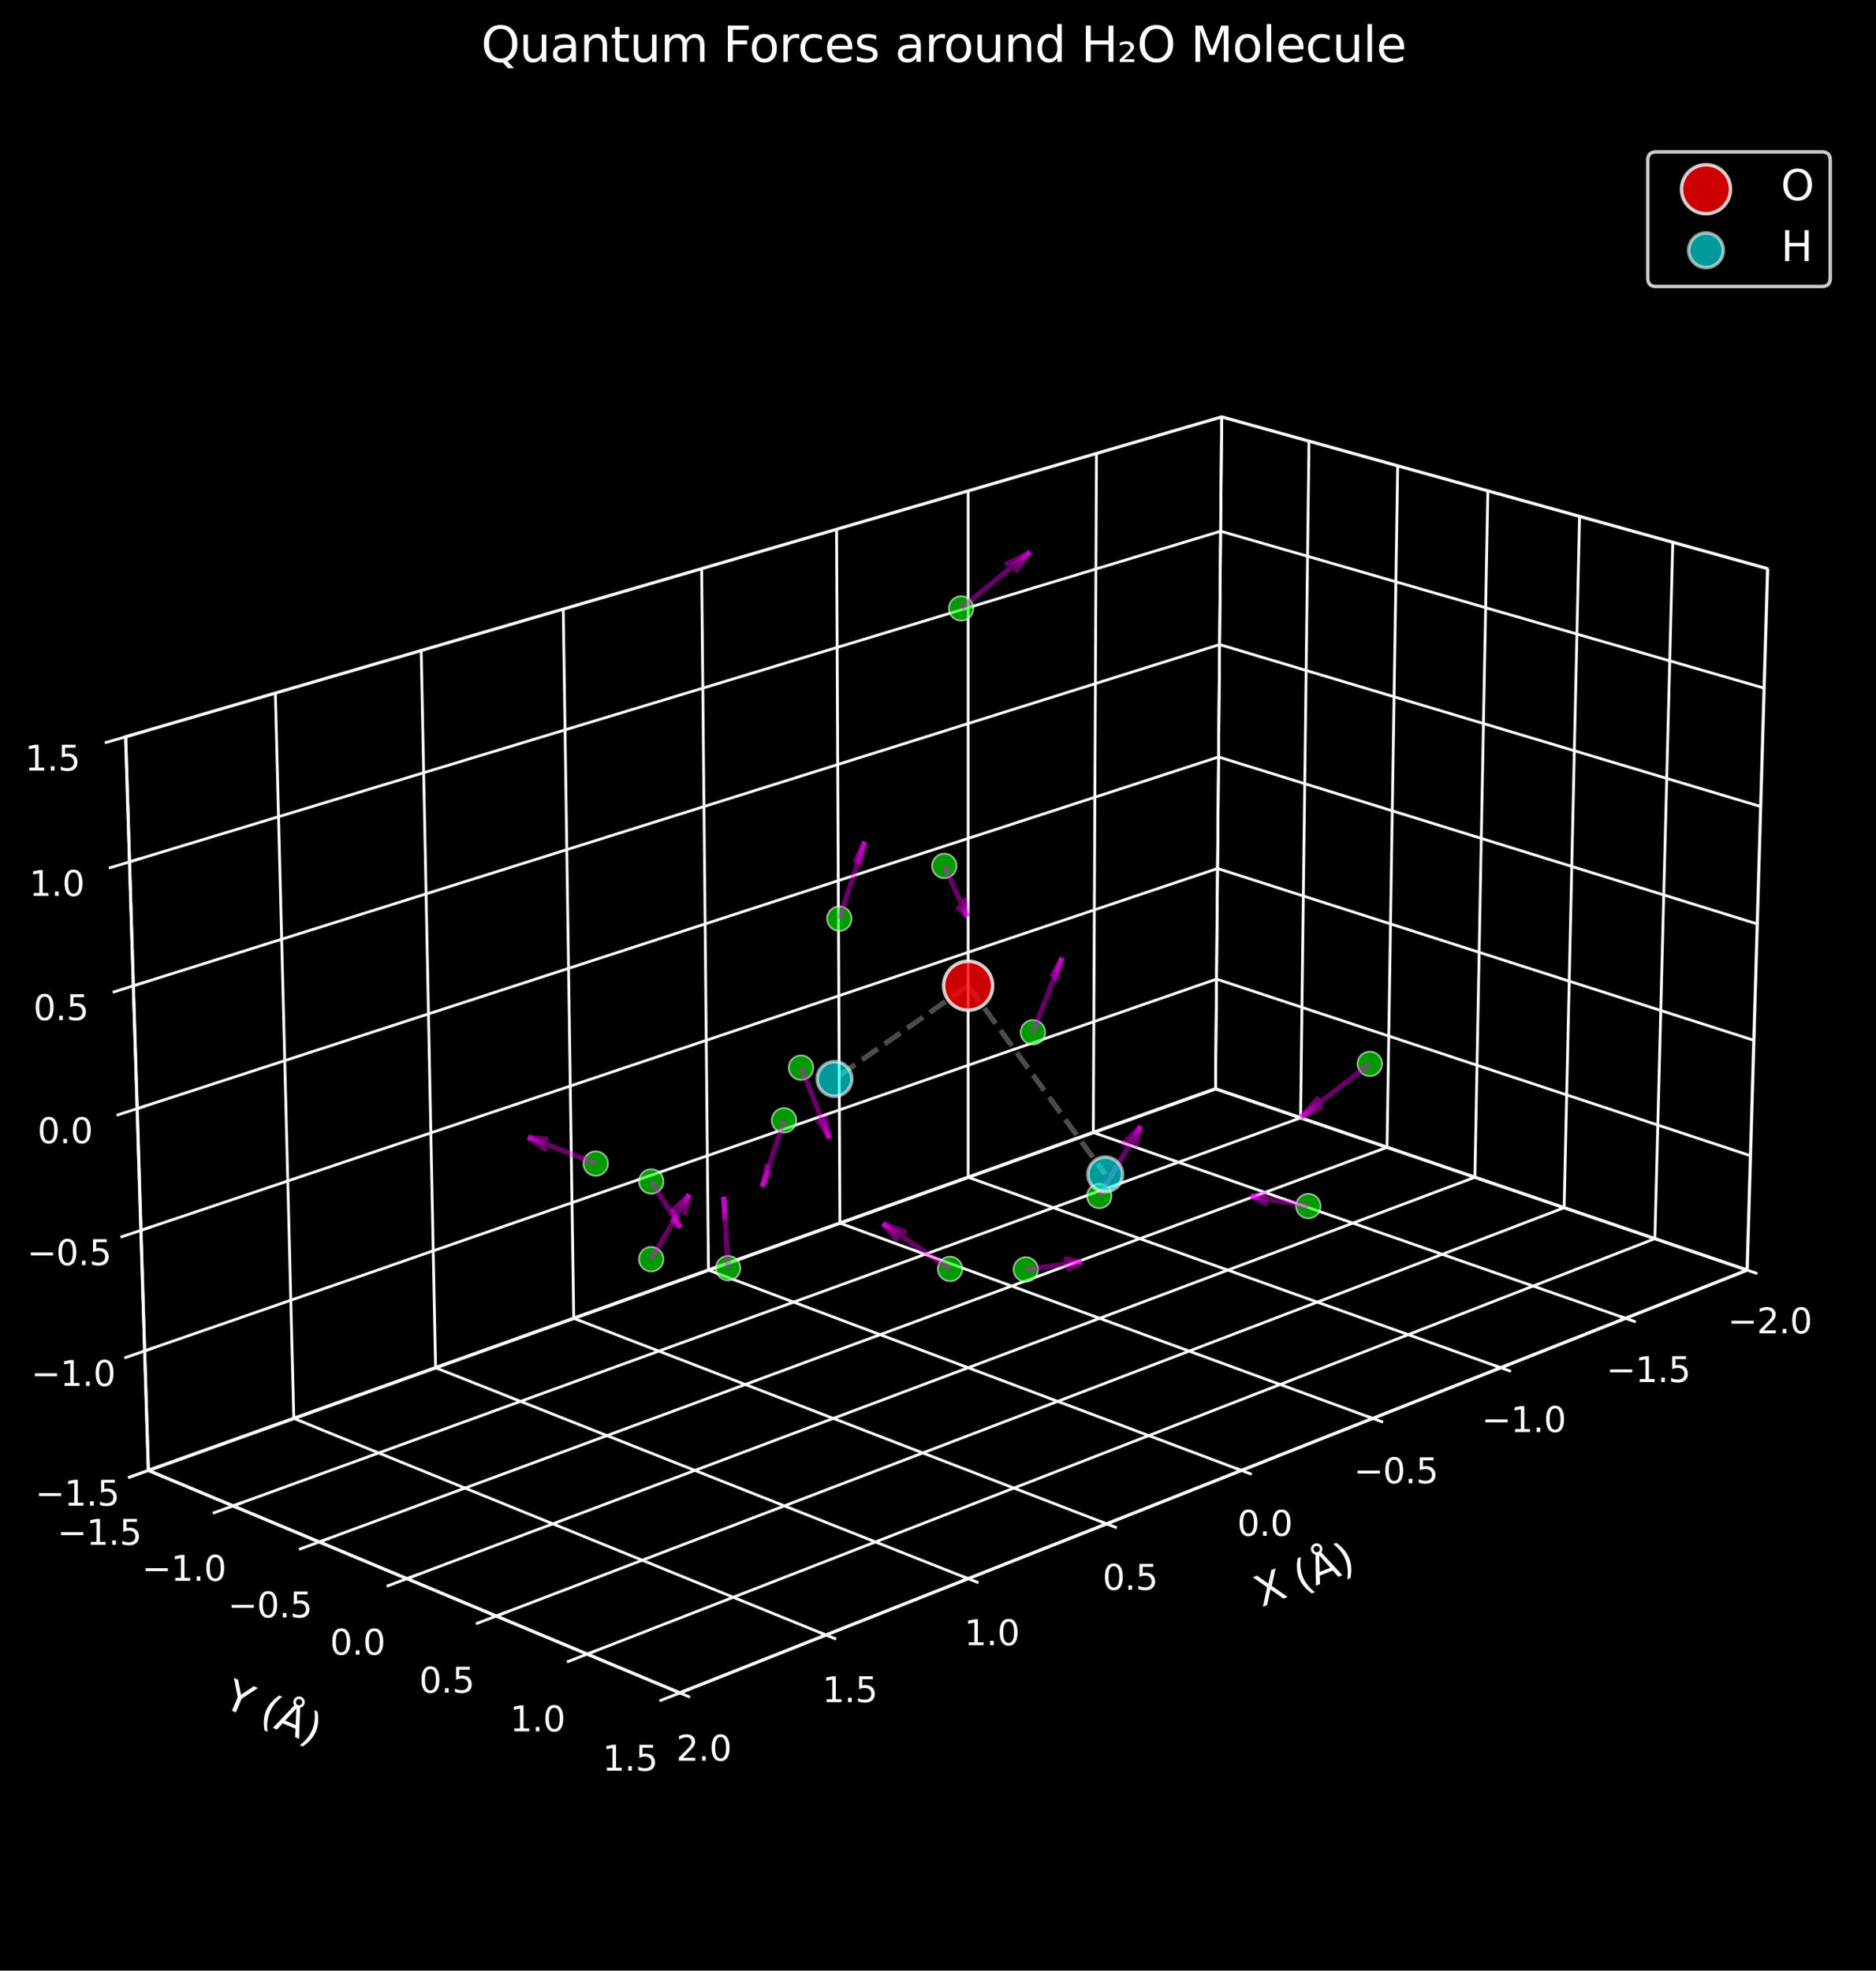 <?xml version="1.0" encoding="utf-8" standalone="no"?>
<!DOCTYPE svg PUBLIC "-//W3C//DTD SVG 1.1//EN"
  "http://www.w3.org/Graphics/SVG/1.1/DTD/svg11.dtd">
<svg xmlns:xlink="http://www.w3.org/1999/xlink" width="541.243pt" height="568.638pt" viewBox="0 0 541.243 568.638" xmlns="http://www.w3.org/2000/svg" version="1.1">
 <defs>
  <style type="text/css">*{stroke-linejoin: round; stroke-linecap: butt}</style>
 </defs>
 <g id="figure_1">
  <g id="patch_1">
   <path d="M 0 568.638 
L 541.243 568.638 
L 541.243 0 
L 0 0 
z
"/>
  </g>
  <g id="patch_2">
   <path d="M 10.443 561.438 
L 534.043 561.438 
L 534.043 37.838 
L 10.443 37.838 
z
"/>
  </g>
  <g id="pane3d_1">
   <g id="patch_3">
    <path d="M 350.685 314.177 
L 504.07 366.498 
L 509.976 164.09 
L 352.469 120.292 
" style="fill: none; opacity: 0.5; stroke: #f2f2f2; stroke-linejoin: miter"/>
   </g>
  </g>
  <g id="pane3d_2">
   <g id="patch_4">
    <path d="M 350.685 314.177 
L 42.801 424.298 
L 36.251 212.601 
L 352.469 120.292 
" style="fill: none; opacity: 0.5; stroke: #e6e6e6; stroke-linejoin: miter"/>
   </g>
  </g>
  <g id="pane3d_3">
   <g id="patch_5">
    <path d="M 350.685 314.177 
L 42.801 424.298 
L 196.124 488.484 
L 504.07 366.498 
" style="fill: none; opacity: 0.5; stroke: #ececec; stroke-linejoin: miter"/>
   </g>
  </g>
  <g id="grid3d_1">
   <g id="Line3DCollection_1">
    <path d="M 504.07 366.498 
L 350.685 314.177 
L 352.469 120.292 
" style="fill: none; stroke: #ffffff; stroke-width: 0.8"/>
    <path d="M 468.97 380.402 
L 315.429 326.787 
L 316.343 130.838 
" style="fill: none; stroke: #ffffff; stroke-width: 0.8"/>
    <path d="M 432.974 394.661 
L 279.318 339.703 
L 279.318 141.646 
" style="fill: none; stroke: #ffffff; stroke-width: 0.8"/>
    <path d="M 396.049 409.288 
L 242.32 352.936 
L 241.36 152.727 
" style="fill: none; stroke: #ffffff; stroke-width: 0.8"/>
    <path d="M 358.157 424.298 
L 204.401 366.498 
L 202.432 164.09 
" style="fill: none; stroke: #ffffff; stroke-width: 0.8"/>
    <path d="M 319.261 439.706 
L 165.527 380.402 
L 162.498 175.747 
" style="fill: none; stroke: #ffffff; stroke-width: 0.8"/>
    <path d="M 279.318 455.528 
L 125.662 394.661 
L 121.518 187.71 
" style="fill: none; stroke: #ffffff; stroke-width: 0.8"/>
    <path d="M 238.288 471.782 
L 84.767 409.288 
L 79.45 199.99 
" style="fill: none; stroke: #ffffff; stroke-width: 0.8"/>
    <path d="M 196.124 488.484 
L 42.801 424.298 
L 36.251 212.601 
" style="fill: none; stroke: #ffffff; stroke-width: 0.8"/>
   </g>
  </g>
  <g id="grid3d_2">
   <g id="Line3DCollection_2">
    <path d="M 352.469 120.292 
L 350.685 314.177 
L 42.801 424.298 
" style="fill: none; stroke: #ffffff; stroke-width: 0.8"/>
    <path d="M 377.649 127.294 
L 375.232 322.55 
L 67.23 434.525 
" style="fill: none; stroke: #ffffff; stroke-width: 0.8"/>
    <path d="M 403.243 134.411 
L 400.172 331.057 
L 92.093 444.933 
" style="fill: none; stroke: #ffffff; stroke-width: 0.8"/>
    <path d="M 429.262 141.646 
L 425.516 339.703 
L 117.402 455.528 
" style="fill: none; stroke: #ffffff; stroke-width: 0.8"/>
    <path d="M 455.717 149.002 
L 451.273 348.489 
L 143.168 466.315 
" style="fill: none; stroke: #ffffff; stroke-width: 0.8"/>
    <path d="M 482.617 156.482 
L 477.454 357.419 
L 169.404 477.298 
" style="fill: none; stroke: #ffffff; stroke-width: 0.8"/>
    <path d="M 509.976 164.09 
L 504.07 366.498 
L 196.124 488.484 
" style="fill: none; stroke: #ffffff; stroke-width: 0.8"/>
   </g>
  </g>
  <g id="grid3d_3">
   <g id="Line3DCollection_3">
    <path d="M 42.801 424.298 
L 350.685 314.177 
L 504.07 366.498 
" style="fill: none; stroke: #ffffff; stroke-width: 0.8"/>
    <path d="M 41.734 389.811 
L 350.976 282.522 
L 505.033 333.486 
" style="fill: none; stroke: #ffffff; stroke-width: 0.8"/>
    <path d="M 40.657 355.011 
L 351.27 250.608 
L 506.004 300.191 
" style="fill: none; stroke: #ffffff; stroke-width: 0.8"/>
    <path d="M 39.571 319.895 
L 351.566 218.431 
L 506.984 266.607 
" style="fill: none; stroke: #ffffff; stroke-width: 0.8"/>
    <path d="M 38.474 284.457 
L 351.865 185.989 
L 507.973 232.731 
" style="fill: none; stroke: #ffffff; stroke-width: 0.8"/>
    <path d="M 37.368 248.694 
L 352.166 153.277 
L 508.97 198.56 
" style="fill: none; stroke: #ffffff; stroke-width: 0.8"/>
    <path d="M 36.251 212.601 
L 352.469 120.292 
L 509.976 164.09 
" style="fill: none; stroke: #ffffff; stroke-width: 0.8"/>
   </g>
  </g>
  <g id="axis3d_1">
   <g id="line2d_1">
    <path d="M 504.07 366.498 
L 196.124 488.484 
" style="fill: none; stroke: #ffffff; stroke-width: 0.8; stroke-linecap: square"/>
   </g>
   <g id="xtick_1">
    <g id="line2d_2">
     <path d="M 502.782 366.059 
L 506.648 367.378 
" style="fill: none; stroke: #ffffff; stroke-width: 0.8; stroke-linecap: square"/>
    </g>
    <g id="text_1">
     <!-- −2.0 -->
     <g style="fill: #ffffff" transform="translate(498.482 384.741) scale(0.1 -0.1)">
      <defs>
       <path id="DejaVuSans-2212" d="M 678 2272 
L 4684 2272 
L 4684 1741 
L 678 1741 
L 678 2272 
z
" transform="scale(0.016)"/>
       <path id="DejaVuSans-32" d="M 1228 531 
L 3431 531 
L 3431 0 
L 469 0 
L 469 531 
Q 828 903 1448 1529 
Q 2069 2156 2228 2338 
Q 2531 2678 2651 2914 
Q 2772 3150 2772 3378 
Q 2772 3750 2511 3984 
Q 2250 4219 1831 4219 
Q 1534 4219 1204 4116 
Q 875 4013 500 3803 
L 500 4441 
Q 881 4594 1212 4672 
Q 1544 4750 1819 4750 
Q 2544 4750 2975 4387 
Q 3406 4025 3406 3419 
Q 3406 3131 3298 2873 
Q 3191 2616 2906 2266 
Q 2828 2175 2409 1742 
Q 1991 1309 1228 531 
z
" transform="scale(0.016)"/>
       <path id="DejaVuSans-2e" d="M 684 794 
L 1344 794 
L 1344 0 
L 684 0 
L 684 794 
z
" transform="scale(0.016)"/>
       <path id="DejaVuSans-30" d="M 2034 4250 
Q 1547 4250 1301 3770 
Q 1056 3291 1056 2328 
Q 1056 1369 1301 889 
Q 1547 409 2034 409 
Q 2525 409 2770 889 
Q 3016 1369 3016 2328 
Q 3016 3291 2770 3770 
Q 2525 4250 2034 4250 
z
M 2034 4750 
Q 2819 4750 3233 4129 
Q 3647 3509 3647 2328 
Q 3647 1150 3233 529 
Q 2819 -91 2034 -91 
Q 1250 -91 836 529 
Q 422 1150 422 2328 
Q 422 3509 836 4129 
Q 1250 4750 2034 4750 
z
" transform="scale(0.016)"/>
      </defs>
      <use xlink:href="#DejaVuSans-2212"/>
      <use xlink:href="#DejaVuSans-32" transform="translate(83.789 0)"/>
      <use xlink:href="#DejaVuSans-2e" transform="translate(147.412 0)"/>
      <use xlink:href="#DejaVuSans-30" transform="translate(179.199 0)"/>
     </g>
    </g>
   </g>
   <g id="xtick_2">
    <g id="line2d_3">
     <path d="M 467.68 379.952 
L 471.552 381.304 
" style="fill: none; stroke: #ffffff; stroke-width: 0.8; stroke-linecap: square"/>
    </g>
    <g id="text_2">
     <!-- −1.5 -->
     <g style="fill: #ffffff" transform="translate(463.429 398.793) scale(0.1 -0.1)">
      <defs>
       <path id="DejaVuSans-31" d="M 794 531 
L 1825 531 
L 1825 4091 
L 703 3866 
L 703 4441 
L 1819 4666 
L 2450 4666 
L 2450 531 
L 3481 531 
L 3481 0 
L 794 0 
L 794 531 
z
" transform="scale(0.016)"/>
       <path id="DejaVuSans-35" d="M 691 4666 
L 3169 4666 
L 3169 4134 
L 1269 4134 
L 1269 2991 
Q 1406 3038 1543 3061 
Q 1681 3084 1819 3084 
Q 2600 3084 3056 2656 
Q 3513 2228 3513 1497 
Q 3513 744 3044 326 
Q 2575 -91 1722 -91 
Q 1428 -91 1123 -41 
Q 819 9 494 109 
L 494 744 
Q 775 591 1075 516 
Q 1375 441 1709 441 
Q 2250 441 2565 725 
Q 2881 1009 2881 1497 
Q 2881 1984 2565 2268 
Q 2250 2553 1709 2553 
Q 1456 2553 1204 2497 
Q 953 2441 691 2322 
L 691 4666 
z
" transform="scale(0.016)"/>
      </defs>
      <use xlink:href="#DejaVuSans-2212"/>
      <use xlink:href="#DejaVuSans-31" transform="translate(83.789 0)"/>
      <use xlink:href="#DejaVuSans-2e" transform="translate(147.412 0)"/>
      <use xlink:href="#DejaVuSans-35" transform="translate(179.199 0)"/>
     </g>
    </g>
   </g>
   <g id="xtick_3">
    <g id="line2d_4">
     <path d="M 431.683 394.199 
L 435.56 395.586 
" style="fill: none; stroke: #ffffff; stroke-width: 0.8; stroke-linecap: square"/>
    </g>
    <g id="text_3">
     <!-- −1.0 -->
     <g style="fill: #ffffff" transform="translate(427.48 413.205) scale(0.1 -0.1)">
      <use xlink:href="#DejaVuSans-2212"/>
      <use xlink:href="#DejaVuSans-31" transform="translate(83.789 0)"/>
      <use xlink:href="#DejaVuSans-2e" transform="translate(147.412 0)"/>
      <use xlink:href="#DejaVuSans-30" transform="translate(179.199 0)"/>
     </g>
    </g>
   </g>
   <g id="xtick_4">
    <g id="line2d_5">
     <path d="M 394.756 408.814 
L 398.638 410.237 
" style="fill: none; stroke: #ffffff; stroke-width: 0.8; stroke-linecap: square"/>
    </g>
    <g id="text_4">
     <!-- −0.5 -->
     <g style="fill: #ffffff" transform="translate(390.602 427.989) scale(0.1 -0.1)">
      <use xlink:href="#DejaVuSans-2212"/>
      <use xlink:href="#DejaVuSans-30" transform="translate(83.789 0)"/>
      <use xlink:href="#DejaVuSans-2e" transform="translate(147.412 0)"/>
      <use xlink:href="#DejaVuSans-35" transform="translate(179.199 0)"/>
     </g>
    </g>
   </g>
   <g id="xtick_5">
    <g id="line2d_6">
     <path d="M 356.863 423.812 
L 360.748 425.272 
" style="fill: none; stroke: #ffffff; stroke-width: 0.8; stroke-linecap: square"/>
    </g>
    <g id="text_5">
     <!-- 0.0 -->
     <g style="fill: #ffffff" transform="translate(356.947 443.16) scale(0.1 -0.1)">
      <use xlink:href="#DejaVuSans-30"/>
      <use xlink:href="#DejaVuSans-2e" transform="translate(63.623 0)"/>
      <use xlink:href="#DejaVuSans-30" transform="translate(95.41 0)"/>
     </g>
    </g>
   </g>
   <g id="xtick_6">
    <g id="line2d_7">
     <path d="M 317.966 439.207 
L 321.853 440.706 
" style="fill: none; stroke: #ffffff; stroke-width: 0.8; stroke-linecap: square"/>
    </g>
    <g id="text_6">
     <!-- 0.5 -->
     <g style="fill: #ffffff" transform="translate(318.097 458.735) scale(0.1 -0.1)">
      <use xlink:href="#DejaVuSans-30"/>
      <use xlink:href="#DejaVuSans-2e" transform="translate(63.623 0)"/>
      <use xlink:href="#DejaVuSans-35" transform="translate(95.41 0)"/>
     </g>
    </g>
   </g>
   <g id="xtick_7">
    <g id="line2d_8">
     <path d="M 278.023 455.015 
L 281.911 456.556 
" style="fill: none; stroke: #ffffff; stroke-width: 0.8; stroke-linecap: square"/>
    </g>
    <g id="text_7">
     <!-- 1.0 -->
     <g style="fill: #ffffff" transform="translate(278.202 474.728) scale(0.1 -0.1)">
      <use xlink:href="#DejaVuSans-31"/>
      <use xlink:href="#DejaVuSans-2e" transform="translate(63.623 0)"/>
      <use xlink:href="#DejaVuSans-30" transform="translate(95.41 0)"/>
     </g>
    </g>
   </g>
   <g id="xtick_8">
    <g id="line2d_9">
     <path d="M 236.993 471.255 
L 240.88 472.837 
" style="fill: none; stroke: #ffffff; stroke-width: 0.8; stroke-linecap: square"/>
    </g>
    <g id="text_8">
     <!-- 1.5 -->
     <g style="fill: #ffffff" transform="translate(237.219 491.158) scale(0.1 -0.1)">
      <use xlink:href="#DejaVuSans-31"/>
      <use xlink:href="#DejaVuSans-2e" transform="translate(63.623 0)"/>
      <use xlink:href="#DejaVuSans-35" transform="translate(95.41 0)"/>
     </g>
    </g>
   </g>
   <g id="xtick_9">
    <g id="line2d_10">
     <path d="M 194.83 487.942 
L 198.715 489.569 
" style="fill: none; stroke: #ffffff; stroke-width: 0.8; stroke-linecap: square"/>
    </g>
    <g id="text_9">
     <!-- 2.0 -->
     <g style="fill: #ffffff" transform="translate(195.103 508.042) scale(0.1 -0.1)">
      <use xlink:href="#DejaVuSans-32"/>
      <use xlink:href="#DejaVuSans-2e" transform="translate(63.623 0)"/>
      <use xlink:href="#DejaVuSans-30" transform="translate(95.41 0)"/>
     </g>
    </g>
   </g>
   <g id="text_10">
    <!-- X (Å) -->
    <g style="fill: #ffffff" transform="translate(364.023 463.762) rotate(-21.61) scale(0.12 -0.12)">
     <defs>
      <path id="DejaVuSans-58" d="M 403 4666 
L 1081 4666 
L 2241 2931 
L 3406 4666 
L 4084 4666 
L 2584 2425 
L 4184 0 
L 3506 0 
L 2194 1984 
L 872 0 
L 191 0 
L 1856 2491 
L 403 4666 
z
" transform="scale(0.016)"/>
      <path id="DejaVuSans-20" transform="scale(0.016)"/>
      <path id="DejaVuSans-28" d="M 1984 4856 
Q 1566 4138 1362 3434 
Q 1159 2731 1159 2009 
Q 1159 1288 1364 580 
Q 1569 -128 1984 -844 
L 1484 -844 
Q 1016 -109 783 600 
Q 550 1309 550 2009 
Q 550 2706 781 3412 
Q 1013 4119 1484 4856 
L 1984 4856 
z
" transform="scale(0.016)"/>
      <path id="DejaVuSans-c5" d="M 2663 5081 
Q 2663 5278 2523 5417 
Q 2384 5556 2188 5556 
Q 1988 5556 1852 5420 
Q 1716 5284 1716 5081 
Q 1716 4884 1853 4746 
Q 1991 4609 2188 4609 
Q 2384 4609 2523 4746 
Q 2663 4884 2663 5081 
z
M 2188 4044 
L 1338 1722 
L 3041 1722 
L 2188 4044 
z
M 1716 4366 
Q 1525 4494 1428 4673 
Q 1331 4853 1331 5081 
Q 1331 5441 1579 5691 
Q 1828 5941 2188 5941 
Q 2544 5941 2795 5689 
Q 3047 5438 3047 5081 
Q 3047 4863 2948 4678 
Q 2850 4494 2663 4366 
L 4325 0 
L 3669 0 
L 3244 1197 
L 1141 1197 
L 716 0 
L 50 0 
L 1716 4366 
z
" transform="scale(0.016)"/>
      <path id="DejaVuSans-29" d="M 513 4856 
L 1013 4856 
Q 1481 4119 1714 3412 
Q 1947 2706 1947 2009 
Q 1947 1309 1714 600 
Q 1481 -109 1013 -844 
L 513 -844 
Q 928 -128 1133 580 
Q 1338 1288 1338 2009 
Q 1338 2731 1133 3434 
Q 928 4138 513 4856 
z
" transform="scale(0.016)"/>
     </defs>
     <use xlink:href="#DejaVuSans-58"/>
     <use xlink:href="#DejaVuSans-20" transform="translate(68.506 0)"/>
     <use xlink:href="#DejaVuSans-28" transform="translate(100.293 0)"/>
     <use xlink:href="#DejaVuSans-c5" transform="translate(139.307 0)"/>
     <use xlink:href="#DejaVuSans-29" transform="translate(207.715 0)"/>
    </g>
   </g>
  </g>
  <g id="axis3d_2">
   <g id="line2d_11">
    <path d="M 42.801 424.298 
L 196.124 488.484 
" style="fill: none; stroke: #ffffff; stroke-width: 0.8; stroke-linecap: square"/>
   </g>
   <g id="xtick_10">
    <g id="line2d_12">
     <path d="M 45.52 423.326 
L 37.35 426.248 
" style="fill: none; stroke: #ffffff; stroke-width: 0.8; stroke-linecap: square"/>
    </g>
    <g id="text_11">
     <!-- −1.5 -->
     <g style="fill: #ffffff" transform="translate(16.539 445.759) scale(0.1 -0.1)">
      <use xlink:href="#DejaVuSans-2212"/>
      <use xlink:href="#DejaVuSans-31" transform="translate(83.789 0)"/>
      <use xlink:href="#DejaVuSans-2e" transform="translate(147.412 0)"/>
      <use xlink:href="#DejaVuSans-35" transform="translate(179.199 0)"/>
     </g>
    </g>
   </g>
   <g id="xtick_11">
    <g id="line2d_13">
     <path d="M 69.952 433.535 
L 61.772 436.509 
" style="fill: none; stroke: #ffffff; stroke-width: 0.8; stroke-linecap: square"/>
    </g>
    <g id="text_12">
     <!-- −1.0 -->
     <g style="fill: #ffffff" transform="translate(40.925 456.142) scale(0.1 -0.1)">
      <use xlink:href="#DejaVuSans-2212"/>
      <use xlink:href="#DejaVuSans-31" transform="translate(83.789 0)"/>
      <use xlink:href="#DejaVuSans-2e" transform="translate(147.412 0)"/>
      <use xlink:href="#DejaVuSans-30" transform="translate(179.199 0)"/>
     </g>
    </g>
   </g>
   <g id="xtick_12">
    <g id="line2d_14">
     <path d="M 94.818 443.926 
L 86.629 446.953 
" style="fill: none; stroke: #ffffff; stroke-width: 0.8; stroke-linecap: square"/>
    </g>
    <g id="text_13">
     <!-- −0.5 -->
     <g style="fill: #ffffff" transform="translate(65.745 466.71) scale(0.1 -0.1)">
      <use xlink:href="#DejaVuSans-2212"/>
      <use xlink:href="#DejaVuSans-30" transform="translate(83.789 0)"/>
      <use xlink:href="#DejaVuSans-2e" transform="translate(147.412 0)"/>
      <use xlink:href="#DejaVuSans-35" transform="translate(179.199 0)"/>
     </g>
    </g>
   </g>
   <g id="xtick_13">
    <g id="line2d_15">
     <path d="M 120.129 454.503 
L 111.932 457.584 
" style="fill: none; stroke: #ffffff; stroke-width: 0.8; stroke-linecap: square"/>
    </g>
    <g id="text_14">
     <!-- 0.0 -->
     <g style="fill: #ffffff" transform="translate(95.201 477.468) scale(0.1 -0.1)">
      <use xlink:href="#DejaVuSans-30"/>
      <use xlink:href="#DejaVuSans-2e" transform="translate(63.623 0)"/>
      <use xlink:href="#DejaVuSans-30" transform="translate(95.41 0)"/>
     </g>
    </g>
   </g>
   <g id="xtick_14">
    <g id="line2d_16">
     <path d="M 145.898 465.271 
L 137.694 468.408 
" style="fill: none; stroke: #ffffff; stroke-width: 0.8; stroke-linecap: square"/>
    </g>
    <g id="text_15">
     <!-- 0.5 -->
     <g style="fill: #ffffff" transform="translate(120.926 488.422) scale(0.1 -0.1)">
      <use xlink:href="#DejaVuSans-30"/>
      <use xlink:href="#DejaVuSans-2e" transform="translate(63.623 0)"/>
      <use xlink:href="#DejaVuSans-35" transform="translate(95.41 0)"/>
     </g>
    </g>
   </g>
   <g id="xtick_15">
    <g id="line2d_17">
     <path d="M 172.136 476.235 
L 163.926 479.43 
" style="fill: none; stroke: #ffffff; stroke-width: 0.8; stroke-linecap: square"/>
    </g>
    <g id="text_16">
     <!-- 1.0 -->
     <g style="fill: #ffffff" transform="translate(147.122 499.576) scale(0.1 -0.1)">
      <use xlink:href="#DejaVuSans-31"/>
      <use xlink:href="#DejaVuSans-2e" transform="translate(63.623 0)"/>
      <use xlink:href="#DejaVuSans-30" transform="translate(95.41 0)"/>
     </g>
    </g>
   </g>
   <g id="xtick_16">
    <g id="line2d_18">
     <path d="M 198.857 487.401 
L 190.643 490.655 
" style="fill: none; stroke: #ffffff; stroke-width: 0.8; stroke-linecap: square"/>
    </g>
    <g id="text_17">
     <!-- 1.5 -->
     <g style="fill: #ffffff" transform="translate(173.802 510.936) scale(0.1 -0.1)">
      <use xlink:href="#DejaVuSans-31"/>
      <use xlink:href="#DejaVuSans-2e" transform="translate(63.623 0)"/>
      <use xlink:href="#DejaVuSans-35" transform="translate(95.41 0)"/>
     </g>
    </g>
   </g>
   <g id="text_18">
    <!-- Y (Å) -->
    <g style="fill: #ffffff" transform="translate(64.033 492.432) rotate(-337.284) scale(0.12 -0.12)">
     <defs>
      <path id="DejaVuSans-59" d="M -13 4666 
L 666 4666 
L 1959 2747 
L 3244 4666 
L 3922 4666 
L 2272 2222 
L 2272 0 
L 1638 0 
L 1638 2222 
L -13 4666 
z
" transform="scale(0.016)"/>
     </defs>
     <use xlink:href="#DejaVuSans-59"/>
     <use xlink:href="#DejaVuSans-20" transform="translate(61.084 0)"/>
     <use xlink:href="#DejaVuSans-28" transform="translate(92.871 0)"/>
     <use xlink:href="#DejaVuSans-c5" transform="translate(131.885 0)"/>
     <use xlink:href="#DejaVuSans-29" transform="translate(200.293 0)"/>
    </g>
   </g>
  </g>
  <g id="axis3d_3">
   <g id="line2d_19">
    <path d="M 42.801 424.298 
L 36.251 212.601 
" style="fill: none; stroke: #ffffff; stroke-width: 0.8; stroke-linecap: square"/>
   </g>
   <g id="xtick_17">
    <g id="line2d_20">
     <path d="M 45.52 423.326 
L 37.35 426.248 
" style="fill: none; stroke: #ffffff; stroke-width: 0.8; stroke-linecap: square"/>
    </g>
    <g id="text_19">
     <!-- −1.5 -->
     <g style="fill: #ffffff" transform="translate(10.144 434.467) scale(0.1 -0.1)">
      <use xlink:href="#DejaVuSans-2212"/>
      <use xlink:href="#DejaVuSans-31" transform="translate(83.789 0)"/>
      <use xlink:href="#DejaVuSans-2e" transform="translate(147.412 0)"/>
      <use xlink:href="#DejaVuSans-35" transform="translate(179.199 0)"/>
     </g>
    </g>
   </g>
   <g id="xtick_18">
    <g id="line2d_21">
     <path d="M 44.466 388.863 
L 36.256 391.711 
" style="fill: none; stroke: #ffffff; stroke-width: 0.8; stroke-linecap: square"/>
    </g>
    <g id="text_20">
     <!-- −1.0 -->
     <g style="fill: #ffffff" transform="translate(8.982 399.915) scale(0.1 -0.1)">
      <use xlink:href="#DejaVuSans-2212"/>
      <use xlink:href="#DejaVuSans-31" transform="translate(83.789 0)"/>
      <use xlink:href="#DejaVuSans-2e" transform="translate(147.412 0)"/>
      <use xlink:href="#DejaVuSans-30" transform="translate(179.199 0)"/>
     </g>
    </g>
   </g>
   <g id="xtick_19">
    <g id="line2d_22">
     <path d="M 43.402 354.089 
L 35.153 356.861 
" style="fill: none; stroke: #ffffff; stroke-width: 0.8; stroke-linecap: square"/>
    </g>
    <g id="text_21">
     <!-- −0.5 -->
     <g style="fill: #ffffff" transform="translate(7.81 365.049) scale(0.1 -0.1)">
      <use xlink:href="#DejaVuSans-2212"/>
      <use xlink:href="#DejaVuSans-30" transform="translate(83.789 0)"/>
      <use xlink:href="#DejaVuSans-2e" transform="translate(147.412 0)"/>
      <use xlink:href="#DejaVuSans-35" transform="translate(179.199 0)"/>
     </g>
    </g>
   </g>
   <g id="xtick_20">
    <g id="line2d_23">
     <path d="M 42.329 318.998 
L 34.04 321.694 
" style="fill: none; stroke: #ffffff; stroke-width: 0.8; stroke-linecap: square"/>
    </g>
    <g id="text_22">
     <!-- 0.0 -->
     <g style="fill: #ffffff" transform="translate(10.816 329.865) scale(0.1 -0.1)">
      <use xlink:href="#DejaVuSans-30"/>
      <use xlink:href="#DejaVuSans-2e" transform="translate(63.623 0)"/>
      <use xlink:href="#DejaVuSans-30" transform="translate(95.41 0)"/>
     </g>
    </g>
   </g>
   <g id="xtick_21">
    <g id="line2d_24">
     <path d="M 41.246 283.586 
L 32.916 286.204 
" style="fill: none; stroke: #ffffff; stroke-width: 0.8; stroke-linecap: square"/>
    </g>
    <g id="text_23">
     <!-- 0.5 -->
     <g style="fill: #ffffff" transform="translate(9.622 294.358) scale(0.1 -0.1)">
      <use xlink:href="#DejaVuSans-30"/>
      <use xlink:href="#DejaVuSans-2e" transform="translate(63.623 0)"/>
      <use xlink:href="#DejaVuSans-35" transform="translate(95.41 0)"/>
     </g>
    </g>
   </g>
   <g id="xtick_22">
    <g id="line2d_25">
     <path d="M 40.153 247.85 
L 31.782 250.387 
" style="fill: none; stroke: #ffffff; stroke-width: 0.8; stroke-linecap: square"/>
    </g>
    <g id="text_24">
     <!-- 1.0 -->
     <g style="fill: #ffffff" transform="translate(8.416 258.525) scale(0.1 -0.1)">
      <use xlink:href="#DejaVuSans-31"/>
      <use xlink:href="#DejaVuSans-2e" transform="translate(63.623 0)"/>
      <use xlink:href="#DejaVuSans-30" transform="translate(95.41 0)"/>
     </g>
    </g>
   </g>
   <g id="xtick_23">
    <g id="line2d_26">
     <path d="M 39.051 211.783 
L 30.637 214.239 
" style="fill: none; stroke: #ffffff; stroke-width: 0.8; stroke-linecap: square"/>
    </g>
    <g id="text_25">
     <!-- 1.5 -->
     <g style="fill: #ffffff" transform="translate(7.2 222.36) scale(0.1 -0.1)">
      <use xlink:href="#DejaVuSans-31"/>
      <use xlink:href="#DejaVuSans-2e" transform="translate(63.623 0)"/>
      <use xlink:href="#DejaVuSans-35" transform="translate(95.41 0)"/>
     </g>
    </g>
   </g>
   <g id="text_26">
    <!-- Z (Å) -->
    <g style="fill: #ffffff" transform="translate(-21.043 311.636) rotate(-271.772) scale(0.12 -0.12)">
     <defs>
      <path id="DejaVuSans-5a" d="M 359 4666 
L 4025 4666 
L 4025 4184 
L 1075 531 
L 4097 531 
L 4097 0 
L 288 0 
L 288 481 
L 3238 4134 
L 359 4134 
L 359 4666 
z
" transform="scale(0.016)"/>
     </defs>
     <use xlink:href="#DejaVuSans-5a"/>
     <use xlink:href="#DejaVuSans-20" transform="translate(68.506 0)"/>
     <use xlink:href="#DejaVuSans-28" transform="translate(100.293 0)"/>
     <use xlink:href="#DejaVuSans-c5" transform="translate(139.307 0)"/>
     <use xlink:href="#DejaVuSans-29" transform="translate(207.715 0)"/>
    </g>
   </g>
  </g>
  <g id="axes_1">
   <g id="line2d_27">
    <path d="M 279.318 284.429 
L 318.876 338.878 
" clip-path="url(#pcf3bd6ebd2)" style="fill: none; stroke-dasharray: 5.55,2.4; stroke-dashoffset: 0; stroke: #ffffff; stroke-opacity: 0.3; stroke-width: 1.5"/>
   </g>
   <g id="line2d_28">
    <path d="M 279.318 284.429 
L 240.773 311.326 
" clip-path="url(#pcf3bd6ebd2)" style="fill: none; stroke-dasharray: 5.55,2.4; stroke-dashoffset: 0; stroke: #ffffff; stroke-opacity: 0.3; stroke-width: 1.5"/>
   </g>
   <g id="Path3DCollection_1">
    <defs>
     <path id="ma0e22b67f8" d="M 0 3.536 
C 0.938 3.536 1.837 3.163 2.5 2.5 
C 3.163 1.837 3.536 0.938 3.536 0 
C 3.536 -0.938 3.163 -1.837 2.5 -2.5 
C 1.837 -3.163 0.938 -3.536 0 -3.536 
C -0.938 -3.536 -1.837 -3.163 -2.5 -2.5 
C -3.163 -1.837 -3.536 -0.938 -3.536 0 
C -3.536 0.938 -3.163 1.837 -2.5 2.5 
C -1.837 3.163 -0.938 3.536 0 3.536 
z
" style="stroke: #ffffff; stroke-opacity: 0.6; stroke-width: 0.5"/>
    </defs>
    <g clip-path="url(#pcf3bd6ebd2)">
     <use xlink:href="#ma0e22b67f8" x="187.882" y="363.343" style="fill: #00ff00; fill-opacity: 0.6; stroke: #ffffff; stroke-opacity: 0.6; stroke-width: 0.5"/>
    </g>
   </g>
   <g id="text_27">
    <!-- Quantum Forces around H₂O Molecule -->
    <g style="fill: #ffffff" transform="translate(138.792 17.838) scale(0.14 -0.14)">
     <defs>
      <path id="DejaVuSans-51" d="M 2522 4238 
Q 1834 4238 1429 3725 
Q 1025 3213 1025 2328 
Q 1025 1447 1429 934 
Q 1834 422 2522 422 
Q 3209 422 3611 934 
Q 4013 1447 4013 2328 
Q 4013 3213 3611 3725 
Q 3209 4238 2522 4238 
z
M 3406 84 
L 4238 -825 
L 3475 -825 
L 2784 -78 
Q 2681 -84 2626 -87 
Q 2572 -91 2522 -91 
Q 1538 -91 948 567 
Q 359 1225 359 2328 
Q 359 3434 948 4092 
Q 1538 4750 2522 4750 
Q 3503 4750 4090 4092 
Q 4678 3434 4678 2328 
Q 4678 1516 4351 937 
Q 4025 359 3406 84 
z
" transform="scale(0.016)"/>
      <path id="DejaVuSans-75" d="M 544 1381 
L 544 3500 
L 1119 3500 
L 1119 1403 
Q 1119 906 1312 657 
Q 1506 409 1894 409 
Q 2359 409 2629 706 
Q 2900 1003 2900 1516 
L 2900 3500 
L 3475 3500 
L 3475 0 
L 2900 0 
L 2900 538 
Q 2691 219 2414 64 
Q 2138 -91 1772 -91 
Q 1169 -91 856 284 
Q 544 659 544 1381 
z
M 1991 3584 
L 1991 3584 
z
" transform="scale(0.016)"/>
      <path id="DejaVuSans-61" d="M 2194 1759 
Q 1497 1759 1228 1600 
Q 959 1441 959 1056 
Q 959 750 1161 570 
Q 1363 391 1709 391 
Q 2188 391 2477 730 
Q 2766 1069 2766 1631 
L 2766 1759 
L 2194 1759 
z
M 3341 1997 
L 3341 0 
L 2766 0 
L 2766 531 
Q 2569 213 2275 61 
Q 1981 -91 1556 -91 
Q 1019 -91 701 211 
Q 384 513 384 1019 
Q 384 1609 779 1909 
Q 1175 2209 1959 2209 
L 2766 2209 
L 2766 2266 
Q 2766 2663 2505 2880 
Q 2244 3097 1772 3097 
Q 1472 3097 1187 3025 
Q 903 2953 641 2809 
L 641 3341 
Q 956 3463 1253 3523 
Q 1550 3584 1831 3584 
Q 2591 3584 2966 3190 
Q 3341 2797 3341 1997 
z
" transform="scale(0.016)"/>
      <path id="DejaVuSans-6e" d="M 3513 2113 
L 3513 0 
L 2938 0 
L 2938 2094 
Q 2938 2591 2744 2837 
Q 2550 3084 2163 3084 
Q 1697 3084 1428 2787 
Q 1159 2491 1159 1978 
L 1159 0 
L 581 0 
L 581 3500 
L 1159 3500 
L 1159 2956 
Q 1366 3272 1645 3428 
Q 1925 3584 2291 3584 
Q 2894 3584 3203 3211 
Q 3513 2838 3513 2113 
z
" transform="scale(0.016)"/>
      <path id="DejaVuSans-74" d="M 1172 4494 
L 1172 3500 
L 2356 3500 
L 2356 3053 
L 1172 3053 
L 1172 1153 
Q 1172 725 1289 603 
Q 1406 481 1766 481 
L 2356 481 
L 2356 0 
L 1766 0 
Q 1100 0 847 248 
Q 594 497 594 1153 
L 594 3053 
L 172 3053 
L 172 3500 
L 594 3500 
L 594 4494 
L 1172 4494 
z
" transform="scale(0.016)"/>
      <path id="DejaVuSans-6d" d="M 3328 2828 
Q 3544 3216 3844 3400 
Q 4144 3584 4550 3584 
Q 5097 3584 5394 3201 
Q 5691 2819 5691 2113 
L 5691 0 
L 5113 0 
L 5113 2094 
Q 5113 2597 4934 2840 
Q 4756 3084 4391 3084 
Q 3944 3084 3684 2787 
Q 3425 2491 3425 1978 
L 3425 0 
L 2847 0 
L 2847 2094 
Q 2847 2600 2669 2842 
Q 2491 3084 2119 3084 
Q 1678 3084 1418 2786 
Q 1159 2488 1159 1978 
L 1159 0 
L 581 0 
L 581 3500 
L 1159 3500 
L 1159 2956 
Q 1356 3278 1631 3431 
Q 1906 3584 2284 3584 
Q 2666 3584 2933 3390 
Q 3200 3197 3328 2828 
z
" transform="scale(0.016)"/>
      <path id="DejaVuSans-46" d="M 628 4666 
L 3309 4666 
L 3309 4134 
L 1259 4134 
L 1259 2759 
L 3109 2759 
L 3109 2228 
L 1259 2228 
L 1259 0 
L 628 0 
L 628 4666 
z
" transform="scale(0.016)"/>
      <path id="DejaVuSans-6f" d="M 1959 3097 
Q 1497 3097 1228 2736 
Q 959 2375 959 1747 
Q 959 1119 1226 758 
Q 1494 397 1959 397 
Q 2419 397 2687 759 
Q 2956 1122 2956 1747 
Q 2956 2369 2687 2733 
Q 2419 3097 1959 3097 
z
M 1959 3584 
Q 2709 3584 3137 3096 
Q 3566 2609 3566 1747 
Q 3566 888 3137 398 
Q 2709 -91 1959 -91 
Q 1206 -91 779 398 
Q 353 888 353 1747 
Q 353 2609 779 3096 
Q 1206 3584 1959 3584 
z
" transform="scale(0.016)"/>
      <path id="DejaVuSans-72" d="M 2631 2963 
Q 2534 3019 2420 3045 
Q 2306 3072 2169 3072 
Q 1681 3072 1420 2755 
Q 1159 2438 1159 1844 
L 1159 0 
L 581 0 
L 581 3500 
L 1159 3500 
L 1159 2956 
Q 1341 3275 1631 3429 
Q 1922 3584 2338 3584 
Q 2397 3584 2469 3576 
Q 2541 3569 2628 3553 
L 2631 2963 
z
" transform="scale(0.016)"/>
      <path id="DejaVuSans-63" d="M 3122 3366 
L 3122 2828 
Q 2878 2963 2633 3030 
Q 2388 3097 2138 3097 
Q 1578 3097 1268 2742 
Q 959 2388 959 1747 
Q 959 1106 1268 751 
Q 1578 397 2138 397 
Q 2388 397 2633 464 
Q 2878 531 3122 666 
L 3122 134 
Q 2881 22 2623 -34 
Q 2366 -91 2075 -91 
Q 1284 -91 818 406 
Q 353 903 353 1747 
Q 353 2603 823 3093 
Q 1294 3584 2113 3584 
Q 2378 3584 2631 3529 
Q 2884 3475 3122 3366 
z
" transform="scale(0.016)"/>
      <path id="DejaVuSans-65" d="M 3597 1894 
L 3597 1613 
L 953 1613 
Q 991 1019 1311 708 
Q 1631 397 2203 397 
Q 2534 397 2845 478 
Q 3156 559 3463 722 
L 3463 178 
Q 3153 47 2828 -22 
Q 2503 -91 2169 -91 
Q 1331 -91 842 396 
Q 353 884 353 1716 
Q 353 2575 817 3079 
Q 1281 3584 2069 3584 
Q 2775 3584 3186 3129 
Q 3597 2675 3597 1894 
z
M 3022 2063 
Q 3016 2534 2758 2815 
Q 2500 3097 2075 3097 
Q 1594 3097 1305 2825 
Q 1016 2553 972 2059 
L 3022 2063 
z
" transform="scale(0.016)"/>
      <path id="DejaVuSans-73" d="M 2834 3397 
L 2834 2853 
Q 2591 2978 2328 3040 
Q 2066 3103 1784 3103 
Q 1356 3103 1142 2972 
Q 928 2841 928 2578 
Q 928 2378 1081 2264 
Q 1234 2150 1697 2047 
L 1894 2003 
Q 2506 1872 2764 1633 
Q 3022 1394 3022 966 
Q 3022 478 2636 193 
Q 2250 -91 1575 -91 
Q 1294 -91 989 -36 
Q 684 19 347 128 
L 347 722 
Q 666 556 975 473 
Q 1284 391 1588 391 
Q 1994 391 2212 530 
Q 2431 669 2431 922 
Q 2431 1156 2273 1281 
Q 2116 1406 1581 1522 
L 1381 1569 
Q 847 1681 609 1914 
Q 372 2147 372 2553 
Q 372 3047 722 3315 
Q 1072 3584 1716 3584 
Q 2034 3584 2315 3537 
Q 2597 3491 2834 3397 
z
" transform="scale(0.016)"/>
      <path id="DejaVuSans-64" d="M 2906 2969 
L 2906 4863 
L 3481 4863 
L 3481 0 
L 2906 0 
L 2906 525 
Q 2725 213 2448 61 
Q 2172 -91 1784 -91 
Q 1150 -91 751 415 
Q 353 922 353 1747 
Q 353 2572 751 3078 
Q 1150 3584 1784 3584 
Q 2172 3584 2448 3432 
Q 2725 3281 2906 2969 
z
M 947 1747 
Q 947 1113 1208 752 
Q 1469 391 1925 391 
Q 2381 391 2643 752 
Q 2906 1113 2906 1747 
Q 2906 2381 2643 2742 
Q 2381 3103 1925 3103 
Q 1469 3103 1208 2742 
Q 947 2381 947 1747 
z
" transform="scale(0.016)"/>
      <path id="DejaVuSans-48" d="M 628 4666 
L 1259 4666 
L 1259 2753 
L 3553 2753 
L 3553 4666 
L 4184 4666 
L 4184 0 
L 3553 0 
L 3553 2222 
L 1259 2222 
L 1259 0 
L 628 0 
L 628 4666 
z
" transform="scale(0.016)"/>
      <path id="DejaVuSans-2082" d="M 838 332 
L 2163 332 
L 2163 -24 
L 294 -24 
L 294 319 
Q 400 416 597 591 
Q 1672 1544 1672 1838 
Q 1672 2044 1509 2170 
Q 1347 2297 1081 2297 
Q 919 2297 728 2242 
Q 538 2188 313 2079 
L 313 2463 
Q 553 2551 761 2594 
Q 969 2638 1147 2638 
Q 1600 2638 1872 2432 
Q 2144 2226 2144 1888 
Q 2144 1454 1109 566 
Q 934 416 838 332 
z
" transform="scale(0.016)"/>
      <path id="DejaVuSans-4f" d="M 2522 4238 
Q 1834 4238 1429 3725 
Q 1025 3213 1025 2328 
Q 1025 1447 1429 934 
Q 1834 422 2522 422 
Q 3209 422 3611 934 
Q 4013 1447 4013 2328 
Q 4013 3213 3611 3725 
Q 3209 4238 2522 4238 
z
M 2522 4750 
Q 3503 4750 4090 4092 
Q 4678 3434 4678 2328 
Q 4678 1225 4090 567 
Q 3503 -91 2522 -91 
Q 1538 -91 948 565 
Q 359 1222 359 2328 
Q 359 3434 948 4092 
Q 1538 4750 2522 4750 
z
" transform="scale(0.016)"/>
      <path id="DejaVuSans-4d" d="M 628 4666 
L 1569 4666 
L 2759 1491 
L 3956 4666 
L 4897 4666 
L 4897 0 
L 4281 0 
L 4281 4097 
L 3078 897 
L 2444 897 
L 1241 4097 
L 1241 0 
L 628 0 
L 628 4666 
z
" transform="scale(0.016)"/>
      <path id="DejaVuSans-6c" d="M 603 4863 
L 1178 4863 
L 1178 0 
L 603 0 
L 603 4863 
z
" transform="scale(0.016)"/>
     </defs>
     <use xlink:href="#DejaVuSans-51"/>
     <use xlink:href="#DejaVuSans-75" transform="translate(78.711 0)"/>
     <use xlink:href="#DejaVuSans-61" transform="translate(142.09 0)"/>
     <use xlink:href="#DejaVuSans-6e" transform="translate(203.369 0)"/>
     <use xlink:href="#DejaVuSans-74" transform="translate(266.748 0)"/>
     <use xlink:href="#DejaVuSans-75" transform="translate(305.957 0)"/>
     <use xlink:href="#DejaVuSans-6d" transform="translate(369.336 0)"/>
     <use xlink:href="#DejaVuSans-20" transform="translate(466.748 0)"/>
     <use xlink:href="#DejaVuSans-46" transform="translate(498.535 0)"/>
     <use xlink:href="#DejaVuSans-6f" transform="translate(552.43 0)"/>
     <use xlink:href="#DejaVuSans-72" transform="translate(613.611 0)"/>
     <use xlink:href="#DejaVuSans-63" transform="translate(652.475 0)"/>
     <use xlink:href="#DejaVuSans-65" transform="translate(707.455 0)"/>
     <use xlink:href="#DejaVuSans-73" transform="translate(768.979 0)"/>
     <use xlink:href="#DejaVuSans-20" transform="translate(821.078 0)"/>
     <use xlink:href="#DejaVuSans-61" transform="translate(852.865 0)"/>
     <use xlink:href="#DejaVuSans-72" transform="translate(914.145 0)"/>
     <use xlink:href="#DejaVuSans-6f" transform="translate(953.008 0)"/>
     <use xlink:href="#DejaVuSans-75" transform="translate(1014.189 0)"/>
     <use xlink:href="#DejaVuSans-6e" transform="translate(1077.568 0)"/>
     <use xlink:href="#DejaVuSans-64" transform="translate(1140.947 0)"/>
     <use xlink:href="#DejaVuSans-20" transform="translate(1204.424 0)"/>
     <use xlink:href="#DejaVuSans-48" transform="translate(1236.211 0)"/>
     <use xlink:href="#DejaVuSans-2082" transform="translate(1311.406 0)"/>
     <use xlink:href="#DejaVuSans-4f" transform="translate(1351.494 0)"/>
     <use xlink:href="#DejaVuSans-20" transform="translate(1430.205 0)"/>
     <use xlink:href="#DejaVuSans-4d" transform="translate(1461.992 0)"/>
     <use xlink:href="#DejaVuSans-6f" transform="translate(1548.271 0)"/>
     <use xlink:href="#DejaVuSans-6c" transform="translate(1609.453 0)"/>
     <use xlink:href="#DejaVuSans-65" transform="translate(1637.236 0)"/>
     <use xlink:href="#DejaVuSans-63" transform="translate(1698.76 0)"/>
     <use xlink:href="#DejaVuSans-75" transform="translate(1753.74 0)"/>
     <use xlink:href="#DejaVuSans-6c" transform="translate(1817.119 0)"/>
     <use xlink:href="#DejaVuSans-65" transform="translate(1844.902 0)"/>
    </g>
   </g>
   <g id="Path3DCollection_2">
    <g clip-path="url(#pcf3bd6ebd2)">
     <use xlink:href="#ma0e22b67f8" x="187.881" y="340.915" style="fill: #00ff00; fill-opacity: 0.6; stroke: #ffffff; stroke-opacity: 0.6; stroke-width: 0.5"/>
    </g>
   </g>
   <g id="Line3DCollection_4">
    <path d="M 198.879 344.642 
L 187.882 363.343 
" clip-path="url(#pcf3bd6ebd2)" style="fill: none; stroke: #ff00ff; stroke-opacity: 0.4; stroke-width: 1.5"/>
    <path d="M 198.879 344.642 
L 197.567 350.607 
" clip-path="url(#pcf3bd6ebd2)" style="fill: none; stroke: #ff00ff; stroke-opacity: 0.4; stroke-width: 1.5"/>
    <path d="M 198.879 344.642 
L 193.809 349.529 
" clip-path="url(#pcf3bd6ebd2)" style="fill: none; stroke: #ff00ff; stroke-opacity: 0.4; stroke-width: 1.5"/>
   </g>
   <g id="legend_1">
    <g id="patch_6">
     <path d="M 477.796 82.665 
L 525.643 82.665 
Q 528.043 82.665 528.043 80.265 
L 528.043 46.238 
Q 528.043 43.838 525.643 43.838 
L 477.796 43.838 
Q 475.396 43.838 475.396 46.238 
L 475.396 80.265 
Q 475.396 82.665 477.796 82.665 
z
" style="opacity: 0.8; stroke: #ffffff; stroke-linejoin: miter"/>
    </g>
    <g id="Path3DCollection_3">
     <defs>
      <path id="m6164f1b180" d="M 0 7.071 
C 1.875 7.071 3.674 6.326 5 5 
C 6.326 3.674 7.071 1.875 7.071 0 
C 7.071 -1.875 6.326 -3.674 5 -5 
C 3.674 -6.326 1.875 -7.071 0 -7.071 
C -1.875 -7.071 -3.674 -6.326 -5 -5 
C -6.326 -3.674 -7.071 -1.875 -7.071 0 
C -7.071 1.875 -6.326 3.674 -5 5 
C -3.674 6.326 -1.875 7.071 0 7.071 
z
" style="stroke: #ffffff; stroke-opacity: 0.8"/>
     </defs>
     <g>
      <use xlink:href="#m6164f1b180" x="492.196" y="54.606" style="fill: #ff0000; fill-opacity: 0.8; stroke: #ffffff; stroke-opacity: 0.8"/>
     </g>
    </g>
    <g id="text_28">
     <!-- O -->
     <g style="fill: #ffffff" transform="translate(513.796 57.756) scale(0.12 -0.12)">
      <use xlink:href="#DejaVuSans-4f"/>
     </g>
    </g>
    <g id="Path3DCollection_4">
     <defs>
      <path id="m0cf0bddc8f" d="M 0 5 
C 1.326 5 2.598 4.473 3.536 3.536 
C 4.473 2.598 5 1.326 5 0 
C 5 -1.326 4.473 -2.598 3.536 -3.536 
C 2.598 -4.473 1.326 -5 0 -5 
C -1.326 -5 -2.598 -4.473 -3.536 -3.536 
C -4.473 -2.598 -5 -1.326 -5 0 
C -5 1.326 -4.473 2.598 -3.536 3.536 
C -2.598 4.473 -1.326 5 0 5 
z
" style="stroke: #ffffff; stroke-opacity: 0.6"/>
     </defs>
     <g>
      <use xlink:href="#m0cf0bddc8f" x="492.196" y="72.22" style="fill: #00ffff; fill-opacity: 0.6; stroke: #ffffff; stroke-opacity: 0.6"/>
     </g>
    </g>
    <g id="text_29">
     <!-- H -->
     <g style="fill: #ffffff" transform="translate(513.796 75.37) scale(0.12 -0.12)">
      <use xlink:href="#DejaVuSans-48"/>
     </g>
    </g>
   </g>
   <g id="Path3DCollection_5">
    <g clip-path="url(#pcf3bd6ebd2)">
     <use xlink:href="#ma0e22b67f8" x="277.288" y="175.552" style="fill: #00ff00; fill-opacity: 0.6; stroke: #ffffff; stroke-opacity: 0.6; stroke-width: 0.5"/>
    </g>
   </g>
   <g id="Line3DCollection_5">
    <path d="M 297.193 159.311 
L 277.288 175.552 
" clip-path="url(#pcf3bd6ebd2)" style="fill: none; stroke: #ff00ff; stroke-opacity: 0.4; stroke-width: 1.5"/>
    <path d="M 297.193 159.311 
L 292.873 165.01 
" clip-path="url(#pcf3bd6ebd2)" style="fill: none; stroke: #ff00ff; stroke-opacity: 0.4; stroke-width: 1.5"/>
    <path d="M 297.193 159.311 
L 289.982 163.02 
" clip-path="url(#pcf3bd6ebd2)" style="fill: none; stroke: #ff00ff; stroke-opacity: 0.4; stroke-width: 1.5"/>
   </g>
   <g id="Line3DCollection_6">
    <path d="M 196.278 354.186 
L 187.881 340.915 
" clip-path="url(#pcf3bd6ebd2)" style="fill: none; stroke: #ff00ff; stroke-opacity: 0.4; stroke-width: 1.5"/>
    <path d="M 196.278 354.186 
L 193.631 351.612 
" clip-path="url(#pcf3bd6ebd2)" style="fill: none; stroke: #ff00ff; stroke-opacity: 0.4; stroke-width: 1.5"/>
    <path d="M 196.278 354.186 
L 194.04 349.039 
" clip-path="url(#pcf3bd6ebd2)" style="fill: none; stroke: #ff00ff; stroke-opacity: 0.4; stroke-width: 1.5"/>
   </g>
   <g id="Path3DCollection_6">
    <g clip-path="url(#pcf3bd6ebd2)">
     <use xlink:href="#ma0e22b67f8" x="272.445" y="249.86" style="fill: #00ff00; fill-opacity: 0.6; stroke: #ffffff; stroke-opacity: 0.6; stroke-width: 0.5"/>
    </g>
   </g>
   <g id="Line3DCollection_7">
    <path d="M 279.096 264.511 
L 272.445 249.86 
" clip-path="url(#pcf3bd6ebd2)" style="fill: none; stroke: #ff00ff; stroke-opacity: 0.4; stroke-width: 1.5"/>
    <path d="M 279.096 264.511 
L 276.069 261.568 
" clip-path="url(#pcf3bd6ebd2)" style="fill: none; stroke: #ff00ff; stroke-opacity: 0.4; stroke-width: 1.5"/>
    <path d="M 279.096 264.511 
L 278.284 259.001 
" clip-path="url(#pcf3bd6ebd2)" style="fill: none; stroke: #ff00ff; stroke-opacity: 0.4; stroke-width: 1.5"/>
   </g>
   <g id="Path3DCollection_7">
    <g clip-path="url(#pcf3bd6ebd2)">
     <use xlink:href="#ma0e22b67f8" x="377.461" y="348.011" style="fill: #00ff00; fill-opacity: 0.6; stroke: #ffffff; stroke-opacity: 0.6; stroke-width: 0.5"/>
    </g>
   </g>
   <g id="Line3DCollection_8">
    <path d="M 360.837 345.149 
L 377.461 348.011 
" clip-path="url(#pcf3bd6ebd2)" style="fill: none; stroke: #ff00ff; stroke-opacity: 0.4; stroke-width: 1.5"/>
    <path d="M 360.837 345.149 
L 365.762 347.569 
" clip-path="url(#pcf3bd6ebd2)" style="fill: none; stroke: #ff00ff; stroke-opacity: 0.4; stroke-width: 1.5"/>
    <path d="M 360.837 345.149 
L 365.512 344.381 
" clip-path="url(#pcf3bd6ebd2)" style="fill: none; stroke: #ff00ff; stroke-opacity: 0.4; stroke-width: 1.5"/>
   </g>
   <g id="Path3DCollection_8">
    <g clip-path="url(#pcf3bd6ebd2)">
     <use xlink:href="#ma0e22b67f8" x="317.151" y="345.11" style="fill: #00ff00; fill-opacity: 0.6; stroke: #ffffff; stroke-opacity: 0.6; stroke-width: 0.5"/>
    </g>
   </g>
   <g id="Line3DCollection_9">
    <path d="M 329.091 324.949 
L 317.151 345.11 
" clip-path="url(#pcf3bd6ebd2)" style="fill: none; stroke: #ff00ff; stroke-opacity: 0.4; stroke-width: 1.5"/>
    <path d="M 329.091 324.949 
L 327.536 331.162 
" clip-path="url(#pcf3bd6ebd2)" style="fill: none; stroke: #ff00ff; stroke-opacity: 0.4; stroke-width: 1.5"/>
    <path d="M 329.091 324.949 
L 323.722 330.424 
" clip-path="url(#pcf3bd6ebd2)" style="fill: none; stroke: #ff00ff; stroke-opacity: 0.4; stroke-width: 1.5"/>
   </g>
   <g id="Path3DCollection_9">
    <g clip-path="url(#pcf3bd6ebd2)">
     <use xlink:href="#ma0e22b67f8" x="274.108" y="366.15" style="fill: #00ff00; fill-opacity: 0.6; stroke: #ffffff; stroke-opacity: 0.6; stroke-width: 0.5"/>
    </g>
   </g>
   <g id="Line3DCollection_10">
    <path d="M 254.681 353.069 
L 274.108 366.15 
" clip-path="url(#pcf3bd6ebd2)" style="fill: none; stroke: #ff00ff; stroke-opacity: 0.4; stroke-width: 1.5"/>
    <path d="M 254.681 353.069 
L 259.079 358.058 
" clip-path="url(#pcf3bd6ebd2)" style="fill: none; stroke: #ff00ff; stroke-opacity: 0.4; stroke-width: 1.5"/>
    <path d="M 254.681 353.069 
L 261.554 355.668 
" clip-path="url(#pcf3bd6ebd2)" style="fill: none; stroke: #ff00ff; stroke-opacity: 0.4; stroke-width: 1.5"/>
   </g>
   <g id="Path3DCollection_10">
    <g clip-path="url(#pcf3bd6ebd2)">
     <use xlink:href="#ma0e22b67f8" x="295.953" y="366.304" style="fill: #00ff00; fill-opacity: 0.6; stroke: #ffffff; stroke-opacity: 0.6; stroke-width: 0.5"/>
    </g>
   </g>
   <g id="Line3DCollection_11">
    <path d="M 312.089 364.17 
L 295.953 366.304 
" clip-path="url(#pcf3bd6ebd2)" style="fill: none; stroke: #ff00ff; stroke-opacity: 0.4; stroke-width: 1.5"/>
    <path d="M 312.089 364.17 
L 307.841 366.405 
" clip-path="url(#pcf3bd6ebd2)" style="fill: none; stroke: #ff00ff; stroke-opacity: 0.4; stroke-width: 1.5"/>
    <path d="M 312.089 364.17 
L 306.951 363.176 
" clip-path="url(#pcf3bd6ebd2)" style="fill: none; stroke: #ff00ff; stroke-opacity: 0.4; stroke-width: 1.5"/>
   </g>
   <g id="Path3DCollection_11">
    <g clip-path="url(#pcf3bd6ebd2)">
     <use xlink:href="#ma0e22b67f8" x="231.106" y="308.09" style="fill: #00ff00; fill-opacity: 0.6; stroke: #ffffff; stroke-opacity: 0.6; stroke-width: 0.5"/>
    </g>
   </g>
   <g id="Line3DCollection_12">
    <path d="M 239.331 328.447 
L 231.106 308.09 
" clip-path="url(#pcf3bd6ebd2)" style="fill: none; stroke: #ff00ff; stroke-opacity: 0.4; stroke-width: 1.5"/>
    <path d="M 239.331 328.447 
L 235.895 323.014 
" clip-path="url(#pcf3bd6ebd2)" style="fill: none; stroke: #ff00ff; stroke-opacity: 0.4; stroke-width: 1.5"/>
    <path d="M 239.331 328.447 
L 237.999 322.08 
" clip-path="url(#pcf3bd6ebd2)" style="fill: none; stroke: #ff00ff; stroke-opacity: 0.4; stroke-width: 1.5"/>
   </g>
   <g id="Path3DCollection_12">
    <g clip-path="url(#pcf3bd6ebd2)">
     <use xlink:href="#m6164f1b180" x="279.318" y="284.429" style="fill: #ff0000; fill-opacity: 0.8; stroke: #ffffff; stroke-opacity: 0.8"/>
    </g>
   </g>
   <g id="Path3DCollection_13">
    <g clip-path="url(#pcf3bd6ebd2)">
     <use xlink:href="#ma0e22b67f8" x="226.205" y="323.283" style="fill: #00ff00; fill-opacity: 0.6; stroke: #ffffff; stroke-opacity: 0.6; stroke-width: 0.5"/>
    </g>
   </g>
   <g id="Line3DCollection_13">
    <path d="M 219.907 342.465 
L 226.205 323.283 
" clip-path="url(#pcf3bd6ebd2)" style="fill: none; stroke: #ff00ff; stroke-opacity: 0.4; stroke-width: 1.5"/>
    <path d="M 219.907 342.465 
L 222.051 337.856 
" clip-path="url(#pcf3bd6ebd2)" style="fill: none; stroke: #ff00ff; stroke-opacity: 0.4; stroke-width: 1.5"/>
    <path d="M 219.907 342.465 
L 221.43 335.904 
" clip-path="url(#pcf3bd6ebd2)" style="fill: none; stroke: #ff00ff; stroke-opacity: 0.4; stroke-width: 1.5"/>
   </g>
   <g id="Path3DCollection_14">
    <defs>
     <path id="C0_0_7c840abd29" d="M 0 5 
C 1.326 5 2.598 4.473 3.536 3.536 
C 4.473 2.598 5 1.326 5 -0 
C 5 -1.326 4.473 -2.598 3.536 -3.536 
C 2.598 -4.473 1.326 -5 0 -5 
C -1.326 -5 -2.598 -4.473 -3.536 -3.536 
C -4.473 -2.598 -5 -1.326 -5 0 
C -5 1.326 -4.473 2.598 -3.536 3.536 
C -2.598 4.473 -1.326 5 0 5 
z
"/>
    </defs>
    <g clip-path="url(#pcf3bd6ebd2)">
     <use xlink:href="#C0_0_7c840abd29" x="240.773" y="311.326" style="fill: #00ffff; fill-opacity: 0.6; stroke: #ffffff; stroke-opacity: 0.6"/>
    </g>
    <g clip-path="url(#pcf3bd6ebd2)">
     <use xlink:href="#C0_0_7c840abd29" x="318.876" y="338.878" style="fill: #00ffff; fill-opacity: 0.6; stroke: #ffffff; stroke-opacity: 0.6"/>
    </g>
   </g>
   <g id="Path3DCollection_15">
    <g clip-path="url(#pcf3bd6ebd2)">
     <use xlink:href="#ma0e22b67f8" x="242.16" y="265.085" style="fill: #00ff00; fill-opacity: 0.6; stroke: #ffffff; stroke-opacity: 0.6; stroke-width: 0.5"/>
    </g>
   </g>
   <g id="Line3DCollection_14">
    <path d="M 249.46 242.86 
L 242.16 265.085 
" clip-path="url(#pcf3bd6ebd2)" style="fill: none; stroke: #ff00ff; stroke-opacity: 0.4; stroke-width: 1.5"/>
    <path d="M 249.46 242.86 
L 248.06 249.748 
" clip-path="url(#pcf3bd6ebd2)" style="fill: none; stroke: #ff00ff; stroke-opacity: 0.4; stroke-width: 1.5"/>
    <path d="M 249.46 242.86 
L 246.639 248.818 
" clip-path="url(#pcf3bd6ebd2)" style="fill: none; stroke: #ff00ff; stroke-opacity: 0.4; stroke-width: 1.5"/>
   </g>
   <g id="Path3DCollection_16">
    <g clip-path="url(#pcf3bd6ebd2)">
     <use xlink:href="#ma0e22b67f8" x="395.206" y="306.981" style="fill: #00ff00; fill-opacity: 0.6; stroke: #ffffff; stroke-opacity: 0.6; stroke-width: 0.5"/>
    </g>
   </g>
   <g id="Path3DCollection_17">
    <g clip-path="url(#pcf3bd6ebd2)">
     <use xlink:href="#ma0e22b67f8" x="298.008" y="297.869" style="fill: #00ff00; fill-opacity: 0.6; stroke: #ffffff; stroke-opacity: 0.6; stroke-width: 0.5"/>
    </g>
   </g>
   <g id="Line3DCollection_15">
    <path d="M 306.39 276.355 
L 298.008 297.869 
" clip-path="url(#pcf3bd6ebd2)" style="fill: none; stroke: #ff00ff; stroke-opacity: 0.4; stroke-width: 1.5"/>
    <path d="M 306.39 276.355 
L 304.587 283.222 
" clip-path="url(#pcf3bd6ebd2)" style="fill: none; stroke: #ff00ff; stroke-opacity: 0.4; stroke-width: 1.5"/>
    <path d="M 306.39 276.355 
L 303.351 281.911 
" clip-path="url(#pcf3bd6ebd2)" style="fill: none; stroke: #ff00ff; stroke-opacity: 0.4; stroke-width: 1.5"/>
   </g>
   <g id="Line3DCollection_16">
    <path d="M 375.307 322.423 
L 395.206 306.981 
" clip-path="url(#pcf3bd6ebd2)" style="fill: none; stroke: #ff00ff; stroke-opacity: 0.4; stroke-width: 1.5"/>
    <path d="M 375.307 322.423 
L 381.64 319.224 
" clip-path="url(#pcf3bd6ebd2)" style="fill: none; stroke: #ff00ff; stroke-opacity: 0.4; stroke-width: 1.5"/>
    <path d="M 375.307 322.423 
L 380.564 316.626 
" clip-path="url(#pcf3bd6ebd2)" style="fill: none; stroke: #ff00ff; stroke-opacity: 0.4; stroke-width: 1.5"/>
   </g>
   <g id="Path3DCollection_18">
    <g clip-path="url(#pcf3bd6ebd2)">
     <use xlink:href="#ma0e22b67f8" x="171.883" y="335.747" style="fill: #00ff00; fill-opacity: 0.6; stroke: #ffffff; stroke-opacity: 0.6; stroke-width: 0.5"/>
    </g>
   </g>
   <g id="Line3DCollection_17">
    <path d="M 152.315 328.121 
L 171.883 335.747 
" clip-path="url(#pcf3bd6ebd2)" style="fill: none; stroke: #ff00ff; stroke-opacity: 0.4; stroke-width: 1.5"/>
    <path d="M 152.315 328.121 
L 157.725 331.884 
" clip-path="url(#pcf3bd6ebd2)" style="fill: none; stroke: #ff00ff; stroke-opacity: 0.4; stroke-width: 1.5"/>
    <path d="M 152.315 328.121 
L 158.221 328.767 
" clip-path="url(#pcf3bd6ebd2)" style="fill: none; stroke: #ff00ff; stroke-opacity: 0.4; stroke-width: 1.5"/>
   </g>
   <g id="Path3DCollection_19">
    <g clip-path="url(#pcf3bd6ebd2)">
     <use xlink:href="#ma0e22b67f8" x="210.065" y="365.931" style="fill: #00ff00; fill-opacity: 0.6; stroke: #ffffff; stroke-opacity: 0.6; stroke-width: 0.5"/>
    </g>
   </g>
   <g id="Line3DCollection_18">
    <path d="M 208.799 345.323 
L 210.065 365.931 
" clip-path="url(#pcf3bd6ebd2)" style="fill: none; stroke: #ff00ff; stroke-opacity: 0.4; stroke-width: 1.5"/>
    <path d="M 208.799 345.323 
L 209.107 352.123 
" clip-path="url(#pcf3bd6ebd2)" style="fill: none; stroke: #ff00ff; stroke-opacity: 0.4; stroke-width: 1.5"/>
    <path d="M 208.799 345.323 
L 209.223 350.423 
" clip-path="url(#pcf3bd6ebd2)" style="fill: none; stroke: #ff00ff; stroke-opacity: 0.4; stroke-width: 1.5"/>
   </g>
  </g>
 </g>
 <defs>
  <clipPath id="pcf3bd6ebd2">
   <rect x="10.443" y="37.838" width="523.6" height="523.6"/>
  </clipPath>
 </defs>
</svg>

